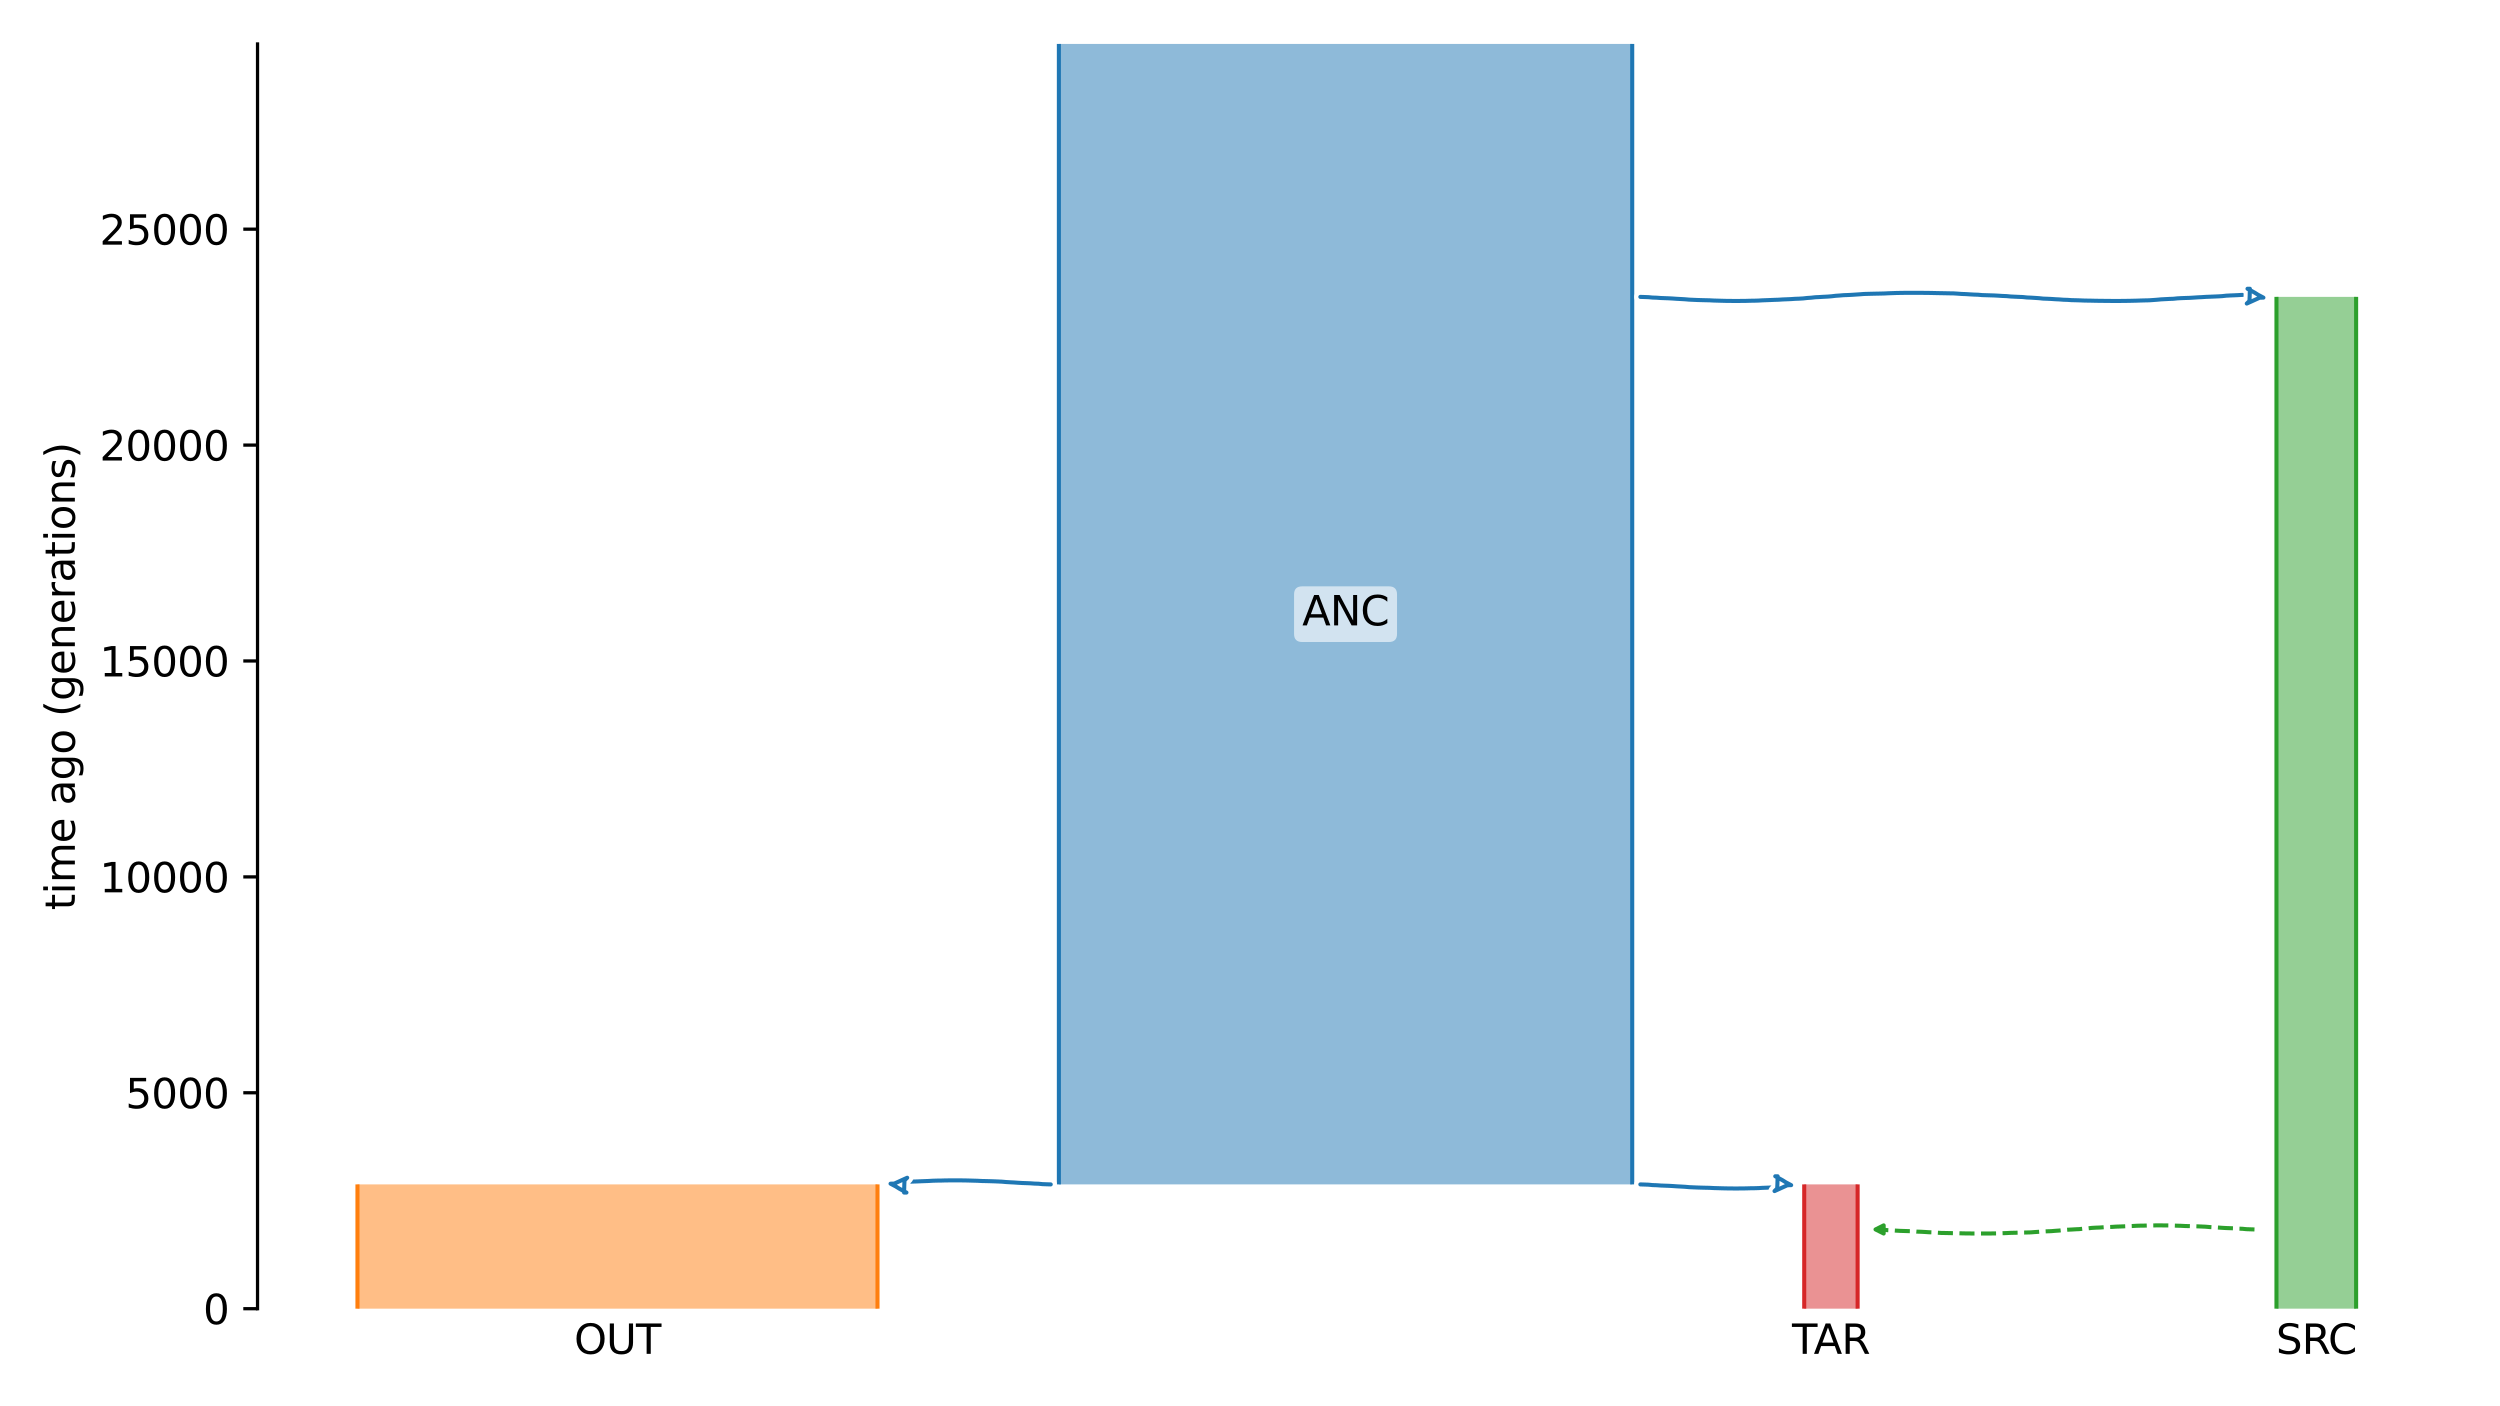 <?xml version="1.0" encoding="utf-8" standalone="no"?>
<!DOCTYPE svg PUBLIC "-//W3C//DTD SVG 1.1//EN"
  "http://www.w3.org/Graphics/SVG/1.1/DTD/svg11.dtd">
<svg xmlns:xlink="http://www.w3.org/1999/xlink" width="614.4pt" height="345.6pt" viewBox="0 0 614.4 345.6" xmlns="http://www.w3.org/2000/svg" version="1.1">
 <defs>
  <style type="text/css">*{stroke-linejoin: round; stroke-linecap: butt}</style>
 </defs>
 <g id="figure_1">
  <g id="patch_1">
   <path d="M 0 345.6 
L 614.4 345.6 
L 614.4 0 
L 0 0 
z
" style="fill: #ffffff"/>
  </g>
  <g id="axes_1">
   <g id="patch_2">
    <path d="M 63.291 321.622 
L 603.6 321.622 
L 603.6 10.8 
L 63.291 10.8 
z
" style="fill: #ffffff"/>
   </g>
   <path d="M 554.06 302.149 
L 553.06 302.118 
L 552.06 302.081 
L 551.06 301.983 
L 550.06 301.95 
L 549.06 301.877 
L 548.06 301.838 
L 547.06 301.803 
L 546.06 301.745 
L 545.06 301.675 
L 544.06 301.623 
L 543.06 301.564 
L 542.06 301.475 
L 541.06 301.429 
L 540.06 301.387 
L 539.06 301.356 
L 538.06 301.33 
L 537.06 301.309 
L 536.06 301.255 
L 535.06 301.227 
L 534.06 301.197 
L 533.06 301.172 
L 532.06 301.161 
L 531.06 301.15 
L 530.06 301.151 
L 529.06 301.16 
L 528.06 301.172 
L 527.06 301.203 
L 526.06 301.214 
L 525.06 301.244 
L 524.06 301.304 
L 523.06 301.341 
L 522.06 301.38 
L 521.06 301.423 
L 520.06 301.455 
L 519.06 301.523 
L 518.06 301.562 
L 517.06 301.605 
L 516.06 301.675 
L 515.06 301.712 
L 514.06 301.77 
L 513.06 301.881 
L 512.06 301.952 
L 511.06 302.065 
L 510.06 302.11 
L 509.06 302.172 
L 508.06 302.22 
L 507.06 302.301 
L 506.06 302.419 
L 505.06 302.49 
L 504.06 302.573 
L 503.06 302.606 
L 502.06 302.657 
L 501.06 302.726 
L 500.06 302.792 
L 499.06 302.869 
L 498.06 302.896 
L 497.06 302.923 
L 496.06 302.945 
L 495.06 302.965 
L 494.06 302.991 
L 493.06 303.041 
L 492.06 303.076 
L 491.06 303.112 
L 490.06 303.127 
L 489.06 303.143 
L 488.06 303.146 
L 487.06 303.149 
L 486.06 303.148 
L 485.06 303.146 
L 484.06 303.133 
L 483.06 303.125 
L 482.06 303.103 
L 481.06 303.08 
L 480.06 303.063 
L 479.06 303.045 
L 478.06 303.024 
L 477.06 303.008 
L 476.06 302.945 
L 475.06 302.869 
L 474.06 302.837 
L 473.06 302.769 
L 472.06 302.715 
L 471.06 302.682 
L 470.06 302.591 
L 469.06 302.563 
L 468.06 302.531 
L 467.06 302.5 
L 466.06 302.446 
L 465.06 302.381 
L 464.06 302.343 
L 463.06 302.247 
L 461.931 302.198 
" clip-path="url(#p9f349f1034)" style="fill: none; stroke-dasharray: 3.7,1.6; stroke-dashoffset: 0; stroke: #2ca02c"/>
   <g id="patch_3">
    <path d="M 260.229 10.8 
L 260.229 291.081 
M 401.133 10.8 
L 401.133 291.081 
" clip-path="url(#p9f349f1034)" style="fill: none; stroke: #ffffff; stroke-width: 3; stroke-linejoin: miter"/>
    <path d="M 260.229 10.8 
L 260.229 291.081 
M 401.133 10.8 
L 401.133 291.081 
" clip-path="url(#p9f349f1034)" style="fill: none; stroke: #1f77b4; stroke-linejoin: miter"/>
    <g id="PolyCollection_1">
     <path d="M 401.133 10.8 
L 260.229 10.8 
L 260.229 291.081 
L 401.133 291.081 
L 401.133 291.081 
L 401.133 10.8 
z
" clip-path="url(#p9f349f1034)" style="fill: #1f77b4; fill-opacity: 0.5"/>
    </g>
    <g id="patch_4">
     <path d="M 87.85 291.081 
L 87.85 321.622 
M 215.655 291.081 
L 215.655 321.622 
" clip-path="url(#p9f349f1034)" style="fill: none; stroke: #ffffff; stroke-width: 3; stroke-linejoin: miter"/>
     <path d="M 87.85 291.081 
L 87.85 321.622 
M 215.655 291.081 
L 215.655 321.622 
" clip-path="url(#p9f349f1034)" style="fill: none; stroke: #ff7f0e; stroke-linejoin: miter"/>
     <g id="PolyCollection_2">
      <path d="M 215.655 291.081 
L 87.85 291.081 
L 87.85 321.622 
L 215.655 321.622 
L 215.655 321.622 
L 215.655 291.081 
z
" clip-path="url(#p9f349f1034)" style="fill: #ff7f0e; fill-opacity: 0.5"/>
     </g>
     <g id="patch_5">
      <path d="M 559.463 72.964 
L 559.463 321.622 
M 579.04 72.964 
L 579.04 321.622 
" clip-path="url(#p9f349f1034)" style="fill: none; stroke: #ffffff; stroke-width: 3; stroke-linejoin: miter"/>
      <path d="M 559.463 72.964 
L 559.463 321.622 
M 579.04 72.964 
L 579.04 321.622 
" clip-path="url(#p9f349f1034)" style="fill: none; stroke: #2ca02c; stroke-linejoin: miter"/>
      <g id="PolyCollection_3">
       <path d="M 579.04 72.964 
L 559.463 72.964 
L 559.463 321.622 
L 579.04 321.622 
L 579.04 321.622 
L 579.04 72.964 
z
" clip-path="url(#p9f349f1034)" style="fill: #2ca02c; fill-opacity: 0.5"/>
      </g>
      <g id="patch_6">
       <path d="M 443.405 291.081 
L 443.405 321.622 
M 456.528 291.081 
L 456.528 321.622 
" clip-path="url(#p9f349f1034)" style="fill: none; stroke: #ffffff; stroke-width: 3; stroke-linejoin: miter"/>
       <path d="M 443.405 291.081 
L 443.405 321.622 
M 456.528 291.081 
L 456.528 321.622 
" clip-path="url(#p9f349f1034)" style="fill: none; stroke: #d62728; stroke-linejoin: miter"/>
       <g id="PolyCollection_4">
        <path d="M 456.528 291.081 
L 443.405 291.081 
L 443.405 321.622 
L 456.528 321.622 
L 456.528 321.622 
L 456.528 291.081 
z
" clip-path="url(#p9f349f1034)" style="fill: #d62728; fill-opacity: 0.5"/>
       </g>
       <g id="matplotlib.axis_1">
        <g id="xtick_1">
         <g id="line2d_1"/>
         <g id="text_1">
          <!-- OUT -->
          <g transform="translate(141.103 332.72) scale(0.1 -0.1)">
           <defs>
            <path id="DejaVuSans-4f" d="M 2522 4238 
Q 1834 4238 1429 3725 
Q 1025 3213 1025 2328 
Q 1025 1447 1429 934 
Q 1834 422 2522 422 
Q 3209 422 3611 934 
Q 4013 1447 4013 2328 
Q 4013 3213 3611 3725 
Q 3209 4238 2522 4238 
z
M 2522 4750 
Q 3503 4750 4090 4092 
Q 4678 3434 4678 2328 
Q 4678 1225 4090 567 
Q 3503 -91 2522 -91 
Q 1538 -91 948 565 
Q 359 1222 359 2328 
Q 359 3434 948 4092 
Q 1538 4750 2522 4750 
z
" transform="scale(0.016)"/>
            <path id="DejaVuSans-55" d="M 556 4666 
L 1191 4666 
L 1191 1831 
Q 1191 1081 1462 751 
Q 1734 422 2344 422 
Q 2950 422 3222 751 
Q 3494 1081 3494 1831 
L 3494 4666 
L 4128 4666 
L 4128 1753 
Q 4128 841 3676 375 
Q 3225 -91 2344 -91 
Q 1459 -91 1007 375 
Q 556 841 556 1753 
L 556 4666 
z
" transform="scale(0.016)"/>
            <path id="DejaVuSans-54" d="M -19 4666 
L 3928 4666 
L 3928 4134 
L 2272 4134 
L 2272 0 
L 1638 0 
L 1638 4134 
L -19 4134 
L -19 4666 
z
" transform="scale(0.016)"/>
           </defs>
           <use xlink:href="#DejaVuSans-4f"/>
           <use xlink:href="#DejaVuSans-55" x="78.711"/>
           <use xlink:href="#DejaVuSans-54" x="151.904"/>
          </g>
         </g>
        </g>
        <g id="xtick_2">
         <g id="line2d_2"/>
         <g id="text_2">
          <!-- SRC -->
          <g transform="translate(559.362 332.72) scale(0.1 -0.1)">
           <defs>
            <path id="DejaVuSans-53" d="M 3425 4513 
L 3425 3897 
Q 3066 4069 2747 4153 
Q 2428 4238 2131 4238 
Q 1616 4238 1336 4038 
Q 1056 3838 1056 3469 
Q 1056 3159 1242 3001 
Q 1428 2844 1947 2747 
L 2328 2669 
Q 3034 2534 3370 2195 
Q 3706 1856 3706 1288 
Q 3706 609 3251 259 
Q 2797 -91 1919 -91 
Q 1588 -91 1214 -16 
Q 841 59 441 206 
L 441 856 
Q 825 641 1194 531 
Q 1563 422 1919 422 
Q 2459 422 2753 634 
Q 3047 847 3047 1241 
Q 3047 1584 2836 1778 
Q 2625 1972 2144 2069 
L 1759 2144 
Q 1053 2284 737 2584 
Q 422 2884 422 3419 
Q 422 4038 858 4394 
Q 1294 4750 2059 4750 
Q 2388 4750 2728 4690 
Q 3069 4631 3425 4513 
z
" transform="scale(0.016)"/>
            <path id="DejaVuSans-52" d="M 2841 2188 
Q 3044 2119 3236 1894 
Q 3428 1669 3622 1275 
L 4263 0 
L 3584 0 
L 2988 1197 
Q 2756 1666 2539 1819 
Q 2322 1972 1947 1972 
L 1259 1972 
L 1259 0 
L 628 0 
L 628 4666 
L 2053 4666 
Q 2853 4666 3247 4331 
Q 3641 3997 3641 3322 
Q 3641 2881 3436 2590 
Q 3231 2300 2841 2188 
z
M 1259 4147 
L 1259 2491 
L 2053 2491 
Q 2509 2491 2742 2702 
Q 2975 2913 2975 3322 
Q 2975 3731 2742 3939 
Q 2509 4147 2053 4147 
L 1259 4147 
z
" transform="scale(0.016)"/>
            <path id="DejaVuSans-43" d="M 4122 4306 
L 4122 3641 
Q 3803 3938 3442 4084 
Q 3081 4231 2675 4231 
Q 1875 4231 1450 3742 
Q 1025 3253 1025 2328 
Q 1025 1406 1450 917 
Q 1875 428 2675 428 
Q 3081 428 3442 575 
Q 3803 722 4122 1019 
L 4122 359 
Q 3791 134 3420 21 
Q 3050 -91 2638 -91 
Q 1578 -91 968 557 
Q 359 1206 359 2328 
Q 359 3453 968 4101 
Q 1578 4750 2638 4750 
Q 3056 4750 3426 4639 
Q 3797 4528 4122 4306 
z
" transform="scale(0.016)"/>
           </defs>
           <use xlink:href="#DejaVuSans-53"/>
           <use xlink:href="#DejaVuSans-52" x="63.477"/>
           <use xlink:href="#DejaVuSans-43" x="127.959"/>
          </g>
         </g>
        </g>
        <g id="xtick_3">
         <g id="line2d_3"/>
         <g id="text_3">
          <!-- TAR -->
          <g transform="translate(440.406 332.72) scale(0.1 -0.1)">
           <defs>
            <path id="DejaVuSans-41" d="M 2188 4044 
L 1331 1722 
L 3047 1722 
L 2188 4044 
z
M 1831 4666 
L 2547 4666 
L 4325 0 
L 3669 0 
L 3244 1197 
L 1141 1197 
L 716 0 
L 50 0 
L 1831 4666 
z
" transform="scale(0.016)"/>
           </defs>
           <use xlink:href="#DejaVuSans-54"/>
           <use xlink:href="#DejaVuSans-41" x="53.334"/>
           <use xlink:href="#DejaVuSans-52" x="121.742"/>
          </g>
         </g>
        </g>
       </g>
       <g id="matplotlib.axis_2">
        <g id="ytick_1">
         <g id="line2d_4">
          <defs>
           <path id="mfd276e3788" d="M 0 0 
L -3.5 0 
" style="stroke: #000000; stroke-width: 0.8"/>
          </defs>
          <g>
           <use xlink:href="#mfd276e3788" x="63.291" y="321.622" style="stroke: #000000; stroke-width: 0.8"/>
          </g>
         </g>
         <g id="text_4">
          <!-- 0 -->
          <g transform="translate(49.928 325.421) scale(0.1 -0.1)">
           <defs>
            <path id="DejaVuSans-30" d="M 2034 4250 
Q 1547 4250 1301 3770 
Q 1056 3291 1056 2328 
Q 1056 1369 1301 889 
Q 1547 409 2034 409 
Q 2525 409 2770 889 
Q 3016 1369 3016 2328 
Q 3016 3291 2770 3770 
Q 2525 4250 2034 4250 
z
M 2034 4750 
Q 2819 4750 3233 4129 
Q 3647 3509 3647 2328 
Q 3647 1150 3233 529 
Q 2819 -91 2034 -91 
Q 1250 -91 836 529 
Q 422 1150 422 2328 
Q 422 3509 836 4129 
Q 1250 4750 2034 4750 
z
" transform="scale(0.016)"/>
           </defs>
           <use xlink:href="#DejaVuSans-30"/>
          </g>
         </g>
        </g>
        <g id="ytick_2">
         <g id="line2d_5">
          <g>
           <use xlink:href="#mfd276e3788" x="63.291" y="268.562" style="stroke: #000000; stroke-width: 0.8"/>
          </g>
         </g>
         <g id="text_5">
          <!-- 5000 -->
          <g transform="translate(30.841 272.362) scale(0.1 -0.1)">
           <defs>
            <path id="DejaVuSans-35" d="M 691 4666 
L 3169 4666 
L 3169 4134 
L 1269 4134 
L 1269 2991 
Q 1406 3038 1543 3061 
Q 1681 3084 1819 3084 
Q 2600 3084 3056 2656 
Q 3513 2228 3513 1497 
Q 3513 744 3044 326 
Q 2575 -91 1722 -91 
Q 1428 -91 1123 -41 
Q 819 9 494 109 
L 494 744 
Q 775 591 1075 516 
Q 1375 441 1709 441 
Q 2250 441 2565 725 
Q 2881 1009 2881 1497 
Q 2881 1984 2565 2268 
Q 2250 2553 1709 2553 
Q 1456 2553 1204 2497 
Q 953 2441 691 2322 
L 691 4666 
z
" transform="scale(0.016)"/>
           </defs>
           <use xlink:href="#DejaVuSans-35"/>
           <use xlink:href="#DejaVuSans-30" x="63.623"/>
           <use xlink:href="#DejaVuSans-30" x="127.246"/>
           <use xlink:href="#DejaVuSans-30" x="190.869"/>
          </g>
         </g>
        </g>
        <g id="ytick_3">
         <g id="line2d_6">
          <g>
           <use xlink:href="#mfd276e3788" x="63.291" y="215.503" style="stroke: #000000; stroke-width: 0.8"/>
          </g>
         </g>
         <g id="text_6">
          <!-- 10000 -->
          <g transform="translate(24.478 219.302) scale(0.1 -0.1)">
           <defs>
            <path id="DejaVuSans-31" d="M 794 531 
L 1825 531 
L 1825 4091 
L 703 3866 
L 703 4441 
L 1819 4666 
L 2450 4666 
L 2450 531 
L 3481 531 
L 3481 0 
L 794 0 
L 794 531 
z
" transform="scale(0.016)"/>
           </defs>
           <use xlink:href="#DejaVuSans-31"/>
           <use xlink:href="#DejaVuSans-30" x="63.623"/>
           <use xlink:href="#DejaVuSans-30" x="127.246"/>
           <use xlink:href="#DejaVuSans-30" x="190.869"/>
           <use xlink:href="#DejaVuSans-30" x="254.492"/>
          </g>
         </g>
        </g>
        <g id="ytick_4">
         <g id="line2d_7">
          <g>
           <use xlink:href="#mfd276e3788" x="63.291" y="162.444" style="stroke: #000000; stroke-width: 0.8"/>
          </g>
         </g>
         <g id="text_7">
          <!-- 15000 -->
          <g transform="translate(24.478 166.243) scale(0.1 -0.1)">
           <use xlink:href="#DejaVuSans-31"/>
           <use xlink:href="#DejaVuSans-35" x="63.623"/>
           <use xlink:href="#DejaVuSans-30" x="127.246"/>
           <use xlink:href="#DejaVuSans-30" x="190.869"/>
           <use xlink:href="#DejaVuSans-30" x="254.492"/>
          </g>
         </g>
        </g>
        <g id="ytick_5">
         <g id="line2d_8">
          <g>
           <use xlink:href="#mfd276e3788" x="63.291" y="109.384" style="stroke: #000000; stroke-width: 0.8"/>
          </g>
         </g>
         <g id="text_8">
          <!-- 20000 -->
          <g transform="translate(24.478 113.184) scale(0.1 -0.1)">
           <defs>
            <path id="DejaVuSans-32" d="M 1228 531 
L 3431 531 
L 3431 0 
L 469 0 
L 469 531 
Q 828 903 1448 1529 
Q 2069 2156 2228 2338 
Q 2531 2678 2651 2914 
Q 2772 3150 2772 3378 
Q 2772 3750 2511 3984 
Q 2250 4219 1831 4219 
Q 1534 4219 1204 4116 
Q 875 4013 500 3803 
L 500 4441 
Q 881 4594 1212 4672 
Q 1544 4750 1819 4750 
Q 2544 4750 2975 4387 
Q 3406 4025 3406 3419 
Q 3406 3131 3298 2873 
Q 3191 2616 2906 2266 
Q 2828 2175 2409 1742 
Q 1991 1309 1228 531 
z
" transform="scale(0.016)"/>
           </defs>
           <use xlink:href="#DejaVuSans-32"/>
           <use xlink:href="#DejaVuSans-30" x="63.623"/>
           <use xlink:href="#DejaVuSans-30" x="127.246"/>
           <use xlink:href="#DejaVuSans-30" x="190.869"/>
           <use xlink:href="#DejaVuSans-30" x="254.492"/>
          </g>
         </g>
        </g>
        <g id="ytick_6">
         <g id="line2d_9">
          <g>
           <use xlink:href="#mfd276e3788" x="63.291" y="56.325" style="stroke: #000000; stroke-width: 0.8"/>
          </g>
         </g>
         <g id="text_9">
          <!-- 25000 -->
          <g transform="translate(24.478 60.124) scale(0.1 -0.1)">
           <use xlink:href="#DejaVuSans-32"/>
           <use xlink:href="#DejaVuSans-35" x="63.623"/>
           <use xlink:href="#DejaVuSans-30" x="127.246"/>
           <use xlink:href="#DejaVuSans-30" x="190.869"/>
           <use xlink:href="#DejaVuSans-30" x="254.492"/>
          </g>
         </g>
        </g>
        <g id="text_10">
         <!-- time ago (generations) -->
         <g transform="translate(18.398 223.682) rotate(-90) scale(0.1 -0.1)">
          <defs>
           <path id="DejaVuSans-74" d="M 1172 4494 
L 1172 3500 
L 2356 3500 
L 2356 3053 
L 1172 3053 
L 1172 1153 
Q 1172 725 1289 603 
Q 1406 481 1766 481 
L 2356 481 
L 2356 0 
L 1766 0 
Q 1100 0 847 248 
Q 594 497 594 1153 
L 594 3053 
L 172 3053 
L 172 3500 
L 594 3500 
L 594 4494 
L 1172 4494 
z
" transform="scale(0.016)"/>
           <path id="DejaVuSans-69" d="M 603 3500 
L 1178 3500 
L 1178 0 
L 603 0 
L 603 3500 
z
M 603 4863 
L 1178 4863 
L 1178 4134 
L 603 4134 
L 603 4863 
z
" transform="scale(0.016)"/>
           <path id="DejaVuSans-6d" d="M 3328 2828 
Q 3544 3216 3844 3400 
Q 4144 3584 4550 3584 
Q 5097 3584 5394 3201 
Q 5691 2819 5691 2113 
L 5691 0 
L 5113 0 
L 5113 2094 
Q 5113 2597 4934 2840 
Q 4756 3084 4391 3084 
Q 3944 3084 3684 2787 
Q 3425 2491 3425 1978 
L 3425 0 
L 2847 0 
L 2847 2094 
Q 2847 2600 2669 2842 
Q 2491 3084 2119 3084 
Q 1678 3084 1418 2786 
Q 1159 2488 1159 1978 
L 1159 0 
L 581 0 
L 581 3500 
L 1159 3500 
L 1159 2956 
Q 1356 3278 1631 3431 
Q 1906 3584 2284 3584 
Q 2666 3584 2933 3390 
Q 3200 3197 3328 2828 
z
" transform="scale(0.016)"/>
           <path id="DejaVuSans-65" d="M 3597 1894 
L 3597 1613 
L 953 1613 
Q 991 1019 1311 708 
Q 1631 397 2203 397 
Q 2534 397 2845 478 
Q 3156 559 3463 722 
L 3463 178 
Q 3153 47 2828 -22 
Q 2503 -91 2169 -91 
Q 1331 -91 842 396 
Q 353 884 353 1716 
Q 353 2575 817 3079 
Q 1281 3584 2069 3584 
Q 2775 3584 3186 3129 
Q 3597 2675 3597 1894 
z
M 3022 2063 
Q 3016 2534 2758 2815 
Q 2500 3097 2075 3097 
Q 1594 3097 1305 2825 
Q 1016 2553 972 2059 
L 3022 2063 
z
" transform="scale(0.016)"/>
           <path id="DejaVuSans-20" transform="scale(0.016)"/>
           <path id="DejaVuSans-61" d="M 2194 1759 
Q 1497 1759 1228 1600 
Q 959 1441 959 1056 
Q 959 750 1161 570 
Q 1363 391 1709 391 
Q 2188 391 2477 730 
Q 2766 1069 2766 1631 
L 2766 1759 
L 2194 1759 
z
M 3341 1997 
L 3341 0 
L 2766 0 
L 2766 531 
Q 2569 213 2275 61 
Q 1981 -91 1556 -91 
Q 1019 -91 701 211 
Q 384 513 384 1019 
Q 384 1609 779 1909 
Q 1175 2209 1959 2209 
L 2766 2209 
L 2766 2266 
Q 2766 2663 2505 2880 
Q 2244 3097 1772 3097 
Q 1472 3097 1187 3025 
Q 903 2953 641 2809 
L 641 3341 
Q 956 3463 1253 3523 
Q 1550 3584 1831 3584 
Q 2591 3584 2966 3190 
Q 3341 2797 3341 1997 
z
" transform="scale(0.016)"/>
           <path id="DejaVuSans-67" d="M 2906 1791 
Q 2906 2416 2648 2759 
Q 2391 3103 1925 3103 
Q 1463 3103 1205 2759 
Q 947 2416 947 1791 
Q 947 1169 1205 825 
Q 1463 481 1925 481 
Q 2391 481 2648 825 
Q 2906 1169 2906 1791 
z
M 3481 434 
Q 3481 -459 3084 -895 
Q 2688 -1331 1869 -1331 
Q 1566 -1331 1297 -1286 
Q 1028 -1241 775 -1147 
L 775 -588 
Q 1028 -725 1275 -790 
Q 1522 -856 1778 -856 
Q 2344 -856 2625 -561 
Q 2906 -266 2906 331 
L 2906 616 
Q 2728 306 2450 153 
Q 2172 0 1784 0 
Q 1141 0 747 490 
Q 353 981 353 1791 
Q 353 2603 747 3093 
Q 1141 3584 1784 3584 
Q 2172 3584 2450 3431 
Q 2728 3278 2906 2969 
L 2906 3500 
L 3481 3500 
L 3481 434 
z
" transform="scale(0.016)"/>
           <path id="DejaVuSans-6f" d="M 1959 3097 
Q 1497 3097 1228 2736 
Q 959 2375 959 1747 
Q 959 1119 1226 758 
Q 1494 397 1959 397 
Q 2419 397 2687 759 
Q 2956 1122 2956 1747 
Q 2956 2369 2687 2733 
Q 2419 3097 1959 3097 
z
M 1959 3584 
Q 2709 3584 3137 3096 
Q 3566 2609 3566 1747 
Q 3566 888 3137 398 
Q 2709 -91 1959 -91 
Q 1206 -91 779 398 
Q 353 888 353 1747 
Q 353 2609 779 3096 
Q 1206 3584 1959 3584 
z
" transform="scale(0.016)"/>
           <path id="DejaVuSans-28" d="M 1984 4856 
Q 1566 4138 1362 3434 
Q 1159 2731 1159 2009 
Q 1159 1288 1364 580 
Q 1569 -128 1984 -844 
L 1484 -844 
Q 1016 -109 783 600 
Q 550 1309 550 2009 
Q 550 2706 781 3412 
Q 1013 4119 1484 4856 
L 1984 4856 
z
" transform="scale(0.016)"/>
           <path id="DejaVuSans-6e" d="M 3513 2113 
L 3513 0 
L 2938 0 
L 2938 2094 
Q 2938 2591 2744 2837 
Q 2550 3084 2163 3084 
Q 1697 3084 1428 2787 
Q 1159 2491 1159 1978 
L 1159 0 
L 581 0 
L 581 3500 
L 1159 3500 
L 1159 2956 
Q 1366 3272 1645 3428 
Q 1925 3584 2291 3584 
Q 2894 3584 3203 3211 
Q 3513 2838 3513 2113 
z
" transform="scale(0.016)"/>
           <path id="DejaVuSans-72" d="M 2631 2963 
Q 2534 3019 2420 3045 
Q 2306 3072 2169 3072 
Q 1681 3072 1420 2755 
Q 1159 2438 1159 1844 
L 1159 0 
L 581 0 
L 581 3500 
L 1159 3500 
L 1159 2956 
Q 1341 3275 1631 3429 
Q 1922 3584 2338 3584 
Q 2397 3584 2469 3576 
Q 2541 3569 2628 3553 
L 2631 2963 
z
" transform="scale(0.016)"/>
           <path id="DejaVuSans-73" d="M 2834 3397 
L 2834 2853 
Q 2591 2978 2328 3040 
Q 2066 3103 1784 3103 
Q 1356 3103 1142 2972 
Q 928 2841 928 2578 
Q 928 2378 1081 2264 
Q 1234 2150 1697 2047 
L 1894 2003 
Q 2506 1872 2764 1633 
Q 3022 1394 3022 966 
Q 3022 478 2636 193 
Q 2250 -91 1575 -91 
Q 1294 -91 989 -36 
Q 684 19 347 128 
L 347 722 
Q 666 556 975 473 
Q 1284 391 1588 391 
Q 1994 391 2212 530 
Q 2431 669 2431 922 
Q 2431 1156 2273 1281 
Q 2116 1406 1581 1522 
L 1381 1569 
Q 847 1681 609 1914 
Q 372 2147 372 2553 
Q 372 3047 722 3315 
Q 1072 3584 1716 3584 
Q 2034 3584 2315 3537 
Q 2597 3491 2834 3397 
z
" transform="scale(0.016)"/>
           <path id="DejaVuSans-29" d="M 513 4856 
L 1013 4856 
Q 1481 4119 1714 3412 
Q 1947 2706 1947 2009 
Q 1947 1309 1714 600 
Q 1481 -109 1013 -844 
L 513 -844 
Q 928 -128 1133 580 
Q 1338 1288 1338 2009 
Q 1338 2731 1133 3434 
Q 928 4138 513 4856 
z
" transform="scale(0.016)"/>
          </defs>
          <use xlink:href="#DejaVuSans-74"/>
          <use xlink:href="#DejaVuSans-69" x="39.209"/>
          <use xlink:href="#DejaVuSans-6d" x="66.992"/>
          <use xlink:href="#DejaVuSans-65" x="164.404"/>
          <use xlink:href="#DejaVuSans-20" x="225.928"/>
          <use xlink:href="#DejaVuSans-61" x="257.715"/>
          <use xlink:href="#DejaVuSans-67" x="318.994"/>
          <use xlink:href="#DejaVuSans-6f" x="382.471"/>
          <use xlink:href="#DejaVuSans-20" x="443.652"/>
          <use xlink:href="#DejaVuSans-28" x="475.439"/>
          <use xlink:href="#DejaVuSans-67" x="514.453"/>
          <use xlink:href="#DejaVuSans-65" x="577.93"/>
          <use xlink:href="#DejaVuSans-6e" x="639.453"/>
          <use xlink:href="#DejaVuSans-65" x="702.832"/>
          <use xlink:href="#DejaVuSans-72" x="764.355"/>
          <use xlink:href="#DejaVuSans-61" x="805.469"/>
          <use xlink:href="#DejaVuSans-74" x="866.748"/>
          <use xlink:href="#DejaVuSans-69" x="905.957"/>
          <use xlink:href="#DejaVuSans-6f" x="933.74"/>
          <use xlink:href="#DejaVuSans-6e" x="994.922"/>
          <use xlink:href="#DejaVuSans-73" x="1058.301"/>
          <use xlink:href="#DejaVuSans-29" x="1110.4"/>
         </g>
        </g>
       </g>
       <g id="patch_7">
        <path d="M 258.229 291.081 
L 257.229 291.049 
L 256.229 291.013 
L 255.229 290.915 
L 254.229 290.882 
L 253.229 290.809 
L 252.229 290.77 
L 251.229 290.735 
L 250.229 290.677 
L 249.229 290.607 
L 248.229 290.555 
L 247.229 290.496 
L 246.229 290.407 
L 245.229 290.361 
L 244.229 290.319 
L 243.229 290.288 
L 242.229 290.262 
L 241.229 290.241 
L 240.229 290.187 
L 239.229 290.159 
L 238.229 290.129 
L 237.229 290.104 
L 236.229 290.092 
L 235.229 290.082 
L 234.229 290.082 
L 233.229 290.092 
L 232.229 290.104 
L 231.229 290.135 
L 230.229 290.146 
L 229.229 290.176 
L 228.229 290.236 
L 227.229 290.273 
L 226.229 290.312 
L 225.229 290.354 
L 224.229 290.387 
L 223.229 290.455 
L 222.229 290.494 
L 221.229 290.536 
L 220.229 290.607 
L 218.771 290.643 
" clip-path="url(#p9f349f1034)" style="fill: none; stroke: #ffffff; stroke-width: 3; stroke-linecap: round"/>
        <path d="M 258.229 291.081 
L 257.229 291.049 
L 256.229 291.013 
L 255.229 290.915 
L 254.229 290.882 
L 253.229 290.809 
L 252.229 290.77 
L 251.229 290.735 
L 250.229 290.677 
L 249.229 290.607 
L 248.229 290.555 
L 247.229 290.496 
L 246.229 290.407 
L 245.229 290.361 
L 244.229 290.319 
L 243.229 290.288 
L 242.229 290.262 
L 241.229 290.241 
L 240.229 290.187 
L 239.229 290.159 
L 238.229 290.129 
L 237.229 290.104 
L 236.229 290.092 
L 235.229 290.082 
L 234.229 290.082 
L 233.229 290.092 
L 232.229 290.104 
L 231.229 290.135 
L 230.229 290.146 
L 229.229 290.176 
L 228.229 290.236 
L 227.229 290.273 
L 226.229 290.312 
L 225.229 290.354 
L 224.229 290.387 
L 223.229 290.455 
L 222.229 290.494 
L 221.229 290.536 
L 220.229 290.607 
L 218.771 290.643 
" clip-path="url(#p9f349f1034)" style="fill: none; stroke: #1f77b4; stroke-linecap: round"/>
        <path d="M 222.771 293.081 
L 221.891 292.606 
L 221.013 292.125 
L 220.163 291.591 
L 218.86 290.903 
L 219.788 290.877 
L 220.699 290.464 
L 221.61 290.049 
L 222.952 289.442 
L 222.297 290.081 
L 222.245 291.081 
L 222.186 293.081 
z
" clip-path="url(#p9f349f1034)" style="fill: #ffffff; stroke: #ffffff; stroke-width: 3; stroke-linecap: round"/>
        <path d="M 222.771 293.081 
L 221.891 292.606 
L 221.013 292.125 
L 220.163 291.591 
L 218.86 290.903 
L 219.788 290.877 
L 220.699 290.464 
L 221.61 290.049 
L 222.952 289.442 
L 222.297 290.081 
L 222.245 291.081 
L 222.186 293.081 
z
" clip-path="url(#p9f349f1034)" style="fill: #ffffff; stroke: #1f77b4; stroke-linecap: round"/>
        <g id="patch_8">
         <path d="M 403.128 72.964 
L 404.128 72.996 
L 405.128 73.033 
L 406.128 73.13 
L 407.128 73.163 
L 408.128 73.237 
L 409.128 73.275 
L 410.128 73.311 
L 411.128 73.368 
L 412.128 73.439 
L 413.128 73.491 
L 414.128 73.55 
L 415.128 73.638 
L 416.128 73.684 
L 417.128 73.727 
L 418.128 73.757 
L 419.128 73.783 
L 420.128 73.804 
L 421.128 73.859 
L 422.128 73.887 
L 423.128 73.916 
L 424.128 73.942 
L 425.128 73.953 
L 426.128 73.963 
L 427.128 73.963 
L 428.128 73.953 
L 429.128 73.942 
L 430.128 73.911 
L 431.128 73.899 
L 432.128 73.869 
L 433.128 73.81 
L 434.128 73.772 
L 435.128 73.733 
L 436.128 73.691 
L 437.128 73.658 
L 438.128 73.591 
L 439.128 73.551 
L 440.128 73.509 
L 441.128 73.438 
L 442.128 73.402 
L 443.128 73.343 
L 444.128 73.232 
L 445.128 73.162 
L 446.128 73.049 
L 447.128 73.003 
L 448.128 72.942 
L 449.128 72.893 
L 450.128 72.813 
L 451.128 72.694 
L 452.128 72.624 
L 453.128 72.541 
L 454.128 72.507 
L 455.128 72.456 
L 456.128 72.388 
L 457.128 72.322 
L 458.128 72.245 
L 459.128 72.217 
L 460.128 72.191 
L 461.128 72.168 
L 462.128 72.149 
L 463.128 72.122 
L 464.128 72.072 
L 465.128 72.037 
L 466.128 72.002 
L 467.128 71.986 
L 468.128 71.97 
L 469.128 71.967 
L 470.128 71.965 
L 471.128 71.965 
L 472.128 71.967 
L 473.128 71.98 
L 474.128 71.989 
L 475.128 72.01 
L 476.128 72.033 
L 477.128 72.05 
L 478.128 72.069 
L 479.128 72.089 
L 480.128 72.106 
L 481.128 72.169 
L 482.128 72.244 
L 483.128 72.277 
L 484.128 72.344 
L 485.128 72.398 
L 486.128 72.432 
L 487.128 72.522 
L 488.128 72.551 
L 489.128 72.582 
L 490.128 72.613 
L 491.128 72.668 
L 492.128 72.733 
L 493.128 72.771 
L 494.128 72.867 
L 495.128 72.916 
L 496.128 72.96 
L 497.128 73 
L 498.128 73.108 
L 499.128 73.15 
L 500.128 73.212 
L 501.128 73.282 
L 502.128 73.387 
L 503.128 73.424 
L 504.128 73.47 
L 505.128 73.538 
L 506.128 73.587 
L 507.128 73.664 
L 508.128 73.695 
L 509.128 73.764 
L 510.128 73.788 
L 511.128 73.817 
L 512.128 73.859 
L 513.128 73.88 
L 514.128 73.894 
L 515.128 73.921 
L 516.128 73.93 
L 517.128 73.943 
L 518.128 73.954 
L 519.128 73.96 
L 520.128 73.964 
L 521.128 73.959 
L 522.128 73.945 
L 523.128 73.938 
L 524.128 73.913 
L 525.128 73.89 
L 526.128 73.853 
L 527.128 73.827 
L 528.128 73.805 
L 529.128 73.736 
L 530.128 73.662 
L 531.128 73.568 
L 532.128 73.517 
L 533.128 73.463 
L 534.128 73.428 
L 535.128 73.322 
L 536.128 73.269 
L 537.128 73.232 
L 538.128 73.201 
L 539.128 73.14 
L 540.128 73.073 
L 541.128 73.024 
L 542.128 72.959 
L 543.128 72.92 
L 544.128 72.878 
L 545.128 72.836 
L 546.128 72.777 
L 547.128 72.664 
L 548.128 72.612 
L 549.128 72.572 
L 550.128 72.525 
L 551.128 72.468 
L 552.128 72.436 
L 553.128 72.399 
L 554.128 72.367 
L 555.128 72.333 
L 556.346 72.275 
" clip-path="url(#p9f349f1034)" style="fill: none; stroke: #ffffff; stroke-width: 3; stroke-linecap: round"/>
         <path d="M 403.128 72.964 
L 404.128 72.996 
L 405.128 73.033 
L 406.128 73.13 
L 407.128 73.163 
L 408.128 73.237 
L 409.128 73.275 
L 410.128 73.311 
L 411.128 73.368 
L 412.128 73.439 
L 413.128 73.491 
L 414.128 73.55 
L 415.128 73.638 
L 416.128 73.684 
L 417.128 73.727 
L 418.128 73.757 
L 419.128 73.783 
L 420.128 73.804 
L 421.128 73.859 
L 422.128 73.887 
L 423.128 73.916 
L 424.128 73.942 
L 425.128 73.953 
L 426.128 73.963 
L 427.128 73.963 
L 428.128 73.953 
L 429.128 73.942 
L 430.128 73.911 
L 431.128 73.899 
L 432.128 73.869 
L 433.128 73.81 
L 434.128 73.772 
L 435.128 73.733 
L 436.128 73.691 
L 437.128 73.658 
L 438.128 73.591 
L 439.128 73.551 
L 440.128 73.509 
L 441.128 73.438 
L 442.128 73.402 
L 443.128 73.343 
L 444.128 73.232 
L 445.128 73.162 
L 446.128 73.049 
L 447.128 73.003 
L 448.128 72.942 
L 449.128 72.893 
L 450.128 72.813 
L 451.128 72.694 
L 452.128 72.624 
L 453.128 72.541 
L 454.128 72.507 
L 455.128 72.456 
L 456.128 72.388 
L 457.128 72.322 
L 458.128 72.245 
L 459.128 72.217 
L 460.128 72.191 
L 461.128 72.168 
L 462.128 72.149 
L 463.128 72.122 
L 464.128 72.072 
L 465.128 72.037 
L 466.128 72.002 
L 467.128 71.986 
L 468.128 71.97 
L 469.128 71.967 
L 470.128 71.965 
L 471.128 71.965 
L 472.128 71.967 
L 473.128 71.98 
L 474.128 71.989 
L 475.128 72.01 
L 476.128 72.033 
L 477.128 72.05 
L 478.128 72.069 
L 479.128 72.089 
L 480.128 72.106 
L 481.128 72.169 
L 482.128 72.244 
L 483.128 72.277 
L 484.128 72.344 
L 485.128 72.398 
L 486.128 72.432 
L 487.128 72.522 
L 488.128 72.551 
L 489.128 72.582 
L 490.128 72.613 
L 491.128 72.668 
L 492.128 72.733 
L 493.128 72.771 
L 494.128 72.867 
L 495.128 72.916 
L 496.128 72.96 
L 497.128 73 
L 498.128 73.108 
L 499.128 73.15 
L 500.128 73.212 
L 501.128 73.282 
L 502.128 73.387 
L 503.128 73.424 
L 504.128 73.47 
L 505.128 73.538 
L 506.128 73.587 
L 507.128 73.664 
L 508.128 73.695 
L 509.128 73.764 
L 510.128 73.788 
L 511.128 73.817 
L 512.128 73.859 
L 513.128 73.88 
L 514.128 73.894 
L 515.128 73.921 
L 516.128 73.93 
L 517.128 73.943 
L 518.128 73.954 
L 519.128 73.96 
L 520.128 73.964 
L 521.128 73.959 
L 522.128 73.945 
L 523.128 73.938 
L 524.128 73.913 
L 525.128 73.89 
L 526.128 73.853 
L 527.128 73.827 
L 528.128 73.805 
L 529.128 73.736 
L 530.128 73.662 
L 531.128 73.568 
L 532.128 73.517 
L 533.128 73.463 
L 534.128 73.428 
L 535.128 73.322 
L 536.128 73.269 
L 537.128 73.232 
L 538.128 73.201 
L 539.128 73.14 
L 540.128 73.073 
L 541.128 73.024 
L 542.128 72.959 
L 543.128 72.92 
L 544.128 72.878 
L 545.128 72.836 
L 546.128 72.777 
L 547.128 72.664 
L 548.128 72.612 
L 549.128 72.572 
L 550.128 72.525 
L 551.128 72.468 
L 552.128 72.436 
L 553.128 72.399 
L 554.128 72.367 
L 555.128 72.333 
L 556.346 72.275 
" clip-path="url(#p9f349f1034)" style="fill: none; stroke: #1f77b4; stroke-linecap: round"/>
         <path d="M 552.346 70.964 
L 553.227 71.44 
L 554.105 71.92 
L 554.955 72.455 
L 556.258 73.142 
L 555.33 73.168 
L 554.419 73.581 
L 553.508 73.996 
L 552.166 74.603 
L 552.821 73.964 
L 552.873 72.964 
L 552.932 70.964 
z
" clip-path="url(#p9f349f1034)" style="fill: #ffffff; stroke: #ffffff; stroke-width: 3; stroke-linecap: round"/>
         <path d="M 552.346 70.964 
L 553.227 71.44 
L 554.105 71.92 
L 554.955 72.455 
L 556.258 73.142 
L 555.33 73.168 
L 554.419 73.581 
L 553.508 73.996 
L 552.166 74.603 
L 552.821 73.964 
L 552.873 72.964 
L 552.932 70.964 
z
" clip-path="url(#p9f349f1034)" style="fill: #ffffff; stroke: #1f77b4; stroke-linecap: round"/>
         <g id="patch_9">
          <path d="M 403.132 291.081 
L 404.132 291.112 
L 405.132 291.149 
L 406.132 291.247 
L 407.132 291.28 
L 408.132 291.353 
L 409.132 291.392 
L 410.132 291.427 
L 411.132 291.485 
L 412.132 291.555 
L 413.132 291.607 
L 414.132 291.666 
L 415.132 291.755 
L 416.132 291.801 
L 417.132 291.843 
L 418.132 291.874 
L 419.132 291.9 
L 420.132 291.921 
L 421.132 291.975 
L 422.132 292.003 
L 423.132 292.033 
L 424.132 292.058 
L 425.132 292.069 
L 426.132 292.08 
L 427.132 292.079 
L 428.132 292.07 
L 429.132 292.058 
L 430.132 292.027 
L 431.132 292.016 
L 432.132 291.986 
L 433.132 291.926 
L 434.132 291.889 
L 435.132 291.85 
L 436.132 291.807 
L 437.132 291.775 
L 438.132 291.707 
L 439.132 291.668 
L 440.286 291.625 
" clip-path="url(#p9f349f1034)" style="fill: none; stroke: #ffffff; stroke-width: 3; stroke-linecap: round"/>
          <path d="M 403.132 291.081 
L 404.132 291.112 
L 405.132 291.149 
L 406.132 291.247 
L 407.132 291.28 
L 408.132 291.353 
L 409.132 291.392 
L 410.132 291.427 
L 411.132 291.485 
L 412.132 291.555 
L 413.132 291.607 
L 414.132 291.666 
L 415.132 291.755 
L 416.132 291.801 
L 417.132 291.843 
L 418.132 291.874 
L 419.132 291.9 
L 420.132 291.921 
L 421.132 291.975 
L 422.132 292.003 
L 423.132 292.033 
L 424.132 292.058 
L 425.132 292.069 
L 426.132 292.08 
L 427.132 292.079 
L 428.132 292.07 
L 429.132 292.058 
L 430.132 292.027 
L 431.132 292.016 
L 432.132 291.986 
L 433.132 291.926 
L 434.132 291.889 
L 435.132 291.85 
L 436.132 291.807 
L 437.132 291.775 
L 438.132 291.707 
L 439.132 291.668 
L 440.286 291.625 
" clip-path="url(#p9f349f1034)" style="fill: none; stroke: #1f77b4; stroke-linecap: round"/>
          <path d="M 436.286 289.081 
L 437.166 289.556 
L 438.044 290.036 
L 438.895 290.571 
L 440.197 291.259 
L 439.27 291.285 
L 438.358 291.697 
L 437.448 292.113 
L 436.105 292.72 
L 436.76 292.081 
L 436.812 291.081 
L 436.871 289.081 
z
" clip-path="url(#p9f349f1034)" style="fill: #ffffff; stroke: #ffffff; stroke-width: 3; stroke-linecap: round"/>
          <path d="M 436.286 289.081 
L 437.166 289.556 
L 438.044 290.036 
L 438.895 290.571 
L 440.197 291.259 
L 439.27 291.285 
L 438.358 291.697 
L 437.448 292.113 
L 436.105 292.72 
L 436.76 292.081 
L 436.812 291.081 
L 436.871 289.081 
z
" clip-path="url(#p9f349f1034)" style="fill: #ffffff; stroke: #1f77b4; stroke-linecap: round"/>
          <path d="M 461.931 302.149 
" clip-path="url(#p9f349f1034)" style="fill: none; stroke-dasharray: 3.7,1.6; stroke-dashoffset: 0; stroke: #2ca02c"/>
          <path d="M 460.931 302.149 
L 462.931 303.149 
L 462.931 301.149 
z
" clip-path="url(#p9f349f1034)" style="fill: #2ca02c; stroke: #2ca02c; stroke-linejoin: miter"/>
          <g id="patch_10">
           <path d="M 63.291 321.622 
L 63.291 10.8 
" style="fill: none; stroke: #000000; stroke-width: 0.8; stroke-linejoin: miter; stroke-linecap: square"/>
          </g>
          <g id="text_11">
           <g id="patch_11">
            <path d="M 320.029 157.78 
L 341.333 157.78 
Q 343.333 157.78 343.333 155.78 
L 343.333 146.101 
Q 343.333 144.101 341.333 144.101 
L 320.029 144.101 
Q 318.029 144.101 318.029 146.101 
L 318.029 155.78 
Q 318.029 157.78 320.029 157.78 
z
" style="fill: #ffffff; opacity: 0.6"/>
           </g>
           <!-- ANC -->
           <g transform="translate(320.029 153.7) scale(0.1 -0.1)">
            <defs>
             <path id="DejaVuSans-4e" d="M 628 4666 
L 1478 4666 
L 3547 763 
L 3547 4666 
L 4159 4666 
L 4159 0 
L 3309 0 
L 1241 3903 
L 1241 0 
L 628 0 
L 628 4666 
z
" transform="scale(0.016)"/>
            </defs>
            <use xlink:href="#DejaVuSans-41"/>
            <use xlink:href="#DejaVuSans-4e" x="68.408"/>
            <use xlink:href="#DejaVuSans-43" x="143.213"/>
           </g>
          </g>
         </g>
        </g>
        <defs>
         <clipPath id="p9f349f1034">
          <rect x="63.291" y="10.8" width="540.309" height="310.822"/>
         </clipPath>
        </defs>
       </g>
      </g>
     </g>
    </g>
   </g>
  </g>
 </g>
</svg>
